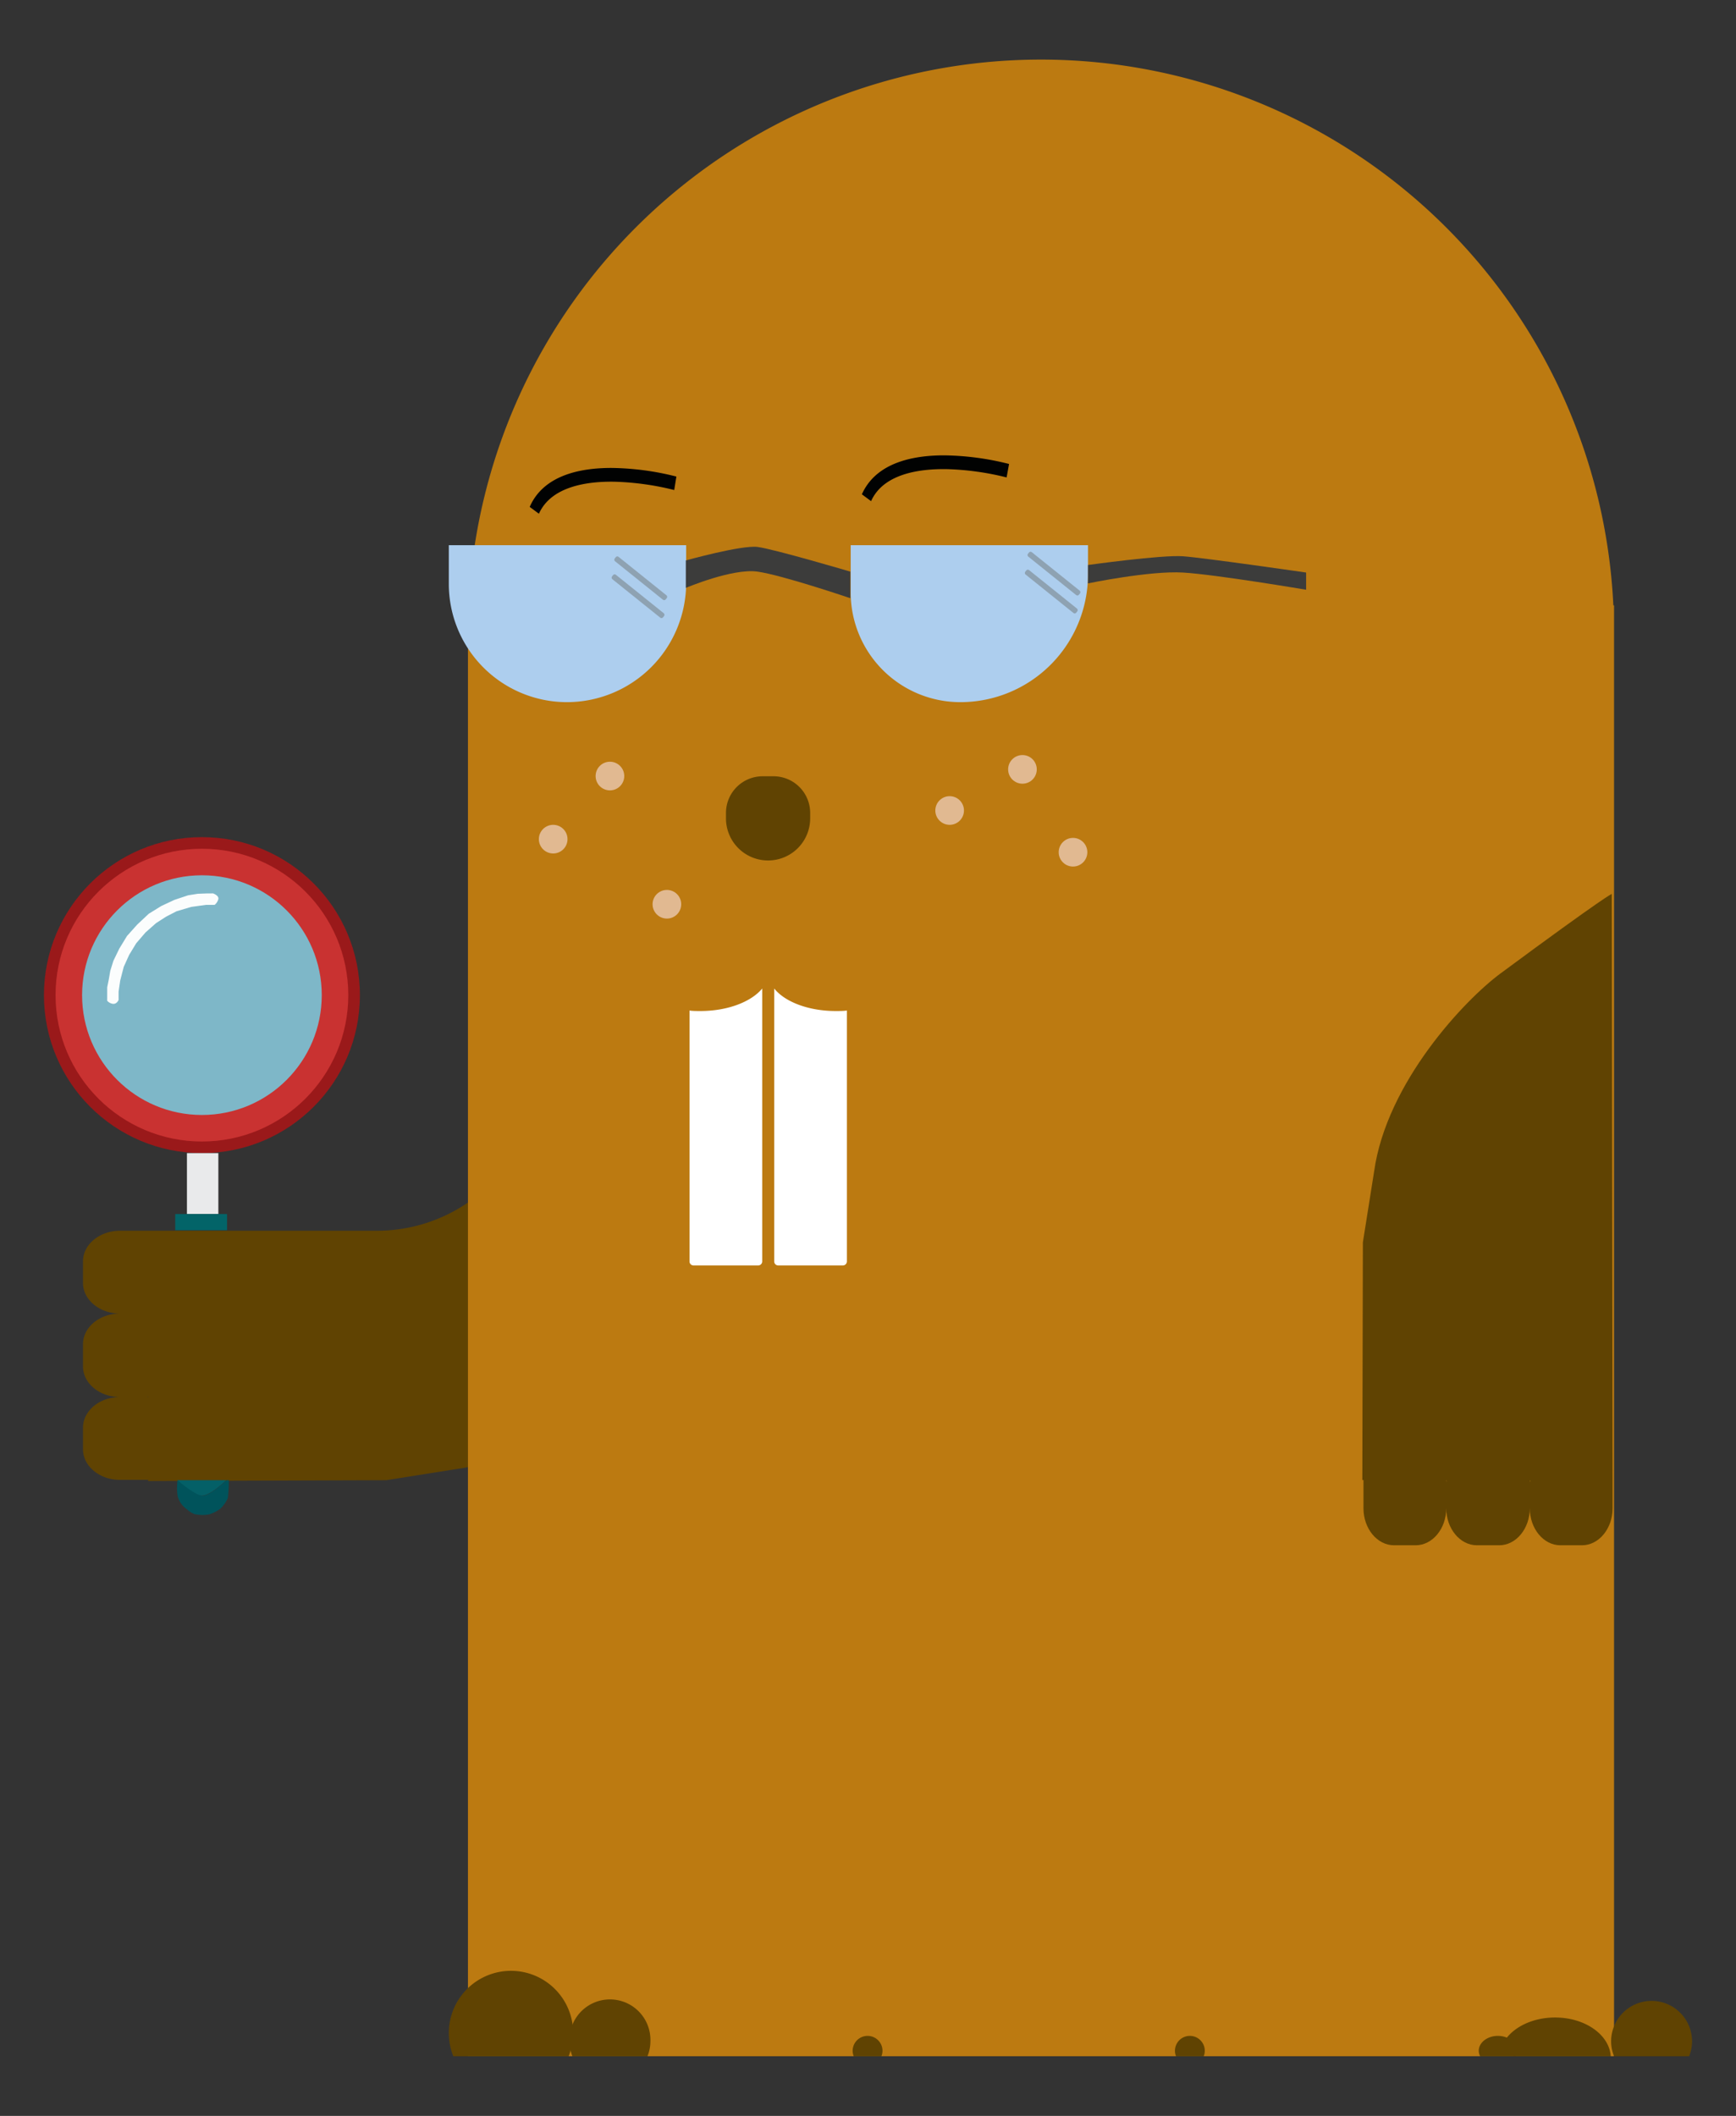<svg id="Layer_1" data-name="Layer 1" xmlns="http://www.w3.org/2000/svg" width="320" height="390" viewBox="0 0 320 390"><rect x="0" y="0" width="320" height="390" fill="#333333" stroke="none"/><defs><style>.cls-1{fill:#604302;}.cls-2{fill:#bc7a11;}.cls-3{fill:#e1b991;}.cls-4{fill:#adceee;}.cls-5{fill:#8ea2b2;}.cls-6{fill:#3c3c3b;}.cls-7{fill:#fff;}.cls-8{fill:#9a191a;}.cls-9{fill:#c93231;}.cls-10{fill:#7eb7c8;}.cls-11{fill:#e9eaeb;}.cls-12{fill:#036468;}.cls-13{fill:#fbfdfd;}.cls-14{fill:#046067;}.cls-15{fill:#00535b;}.cls-16{fill:#010202;}</style></defs><path class="cls-1" d="M71.18,272.83l13.13-2.08c16.36-2.3,31.57-16.69,36.44-23.28,14.52-19.63-23.34-38-23.34-38l-4.28,5.64a29.71,29.71,0,0,1-23.72,11.74l-42.1,0h0c-.13,0-.25,0-.38,0H22.11c-3.75,0-6.81,2.53-6.81,5.63v4c0,3.09,3.06,5.63,6.81,5.63-3.75,0-6.81,2.53-6.81,5.63v4.13c0,3.1,3.06,5.63,6.81,5.63-3.75,0-6.81,2.54-6.81,5.64v4c0,3.09,3.06,5.63,6.81,5.63h4.82c.13,0,.25,0,.38,0v.21ZM27.31,242V242c-.13,0-.25,0-.38,0C27.06,242,27.18,242,27.31,242Zm-.38,15.42c.13,0,.25,0,.38,0v.07C27.18,257.43,27.06,257.4,26.93,257.4Z"/><path class="cls-2" d="M86.39,111.57a105.62,105.62,0,0,1,211,0h.13V379H86.26V111.57Z"/><circle class="cls-3" cx="188.47" cy="141.81" r="2.64"/><circle class="cls-3" cx="175.05" cy="149.39" r="2.64"/><circle class="cls-3" cx="197.79" cy="157.08" r="2.64"/><circle class="cls-3" cx="112.43" cy="143.04" r="2.64"/><circle class="cls-3" cx="101.97" cy="154.67" r="2.64"/><circle class="cls-3" cx="122.93" cy="166.67" r="2.64"/><path class="cls-1" d="M251.22,229l2.08-13.12c2.3-16.36,16.69-31.58,23.28-36.45,19.63-14.51,20.52-14.66,20.52-14.66l.15,108.1h0c0,.13,0,.25,0,.39V278c0,3.75-2.53,6.82-5.63,6.82h-4c-3.1,0-5.63-3.07-5.63-6.82,0,3.75-2.53,6.82-5.63,6.82h-4.13c-3.1,0-5.64-3.07-5.64-6.82,0,3.75-2.53,6.82-5.63,6.82h-4c-3.1,0-5.63-3.07-5.63-6.82v-4.81c0-.14,0-.26,0-.39h-.21Zm30.85,43.87H282c0,.13,0,.25,0,.39C282,273.09,282.07,273,282.07,272.84Zm-15.43.39c0-.14,0-.26,0-.39h-.07C266.62,273,266.64,273.09,266.64,273.23Z"/><path class="cls-1" d="M297.52,379a7.35,7.35,0,0,1-.54-2.74,7.46,7.46,0,1,1,14.92,0,7.35,7.35,0,0,1-.54,2.74Z"/><path class="cls-1" d="M105.51,379a7.55,7.55,0,0,1-.53-2.74,7.46,7.46,0,1,1,14.91,0,7.35,7.35,0,0,1-.54,2.74Z"/><path class="cls-1" d="M83.56,379a11.46,11.46,0,1,1,21.26,0Z"/><path class="cls-1" d="M216.78,379a2.6,2.6,0,0,1-.2-1,2.75,2.75,0,0,1,5.5,0,2.6,2.6,0,0,1-.2,1Z"/><path class="cls-1" d="M157.37,379a2.6,2.6,0,0,1-.2-1,2.75,2.75,0,0,1,5.5,0,2.6,2.6,0,0,1-.2,1Z"/><path class="cls-1" d="M272.84,379a2.2,2.2,0,0,1-.26-1c0-1.52,1.58-2.75,3.52-2.75s3.52,1.23,3.52,2.75a2.2,2.2,0,0,1-.26,1Z"/><path class="cls-1" d="M279,379a2.67,2.67,0,0,0,.12-.75,2.74,2.74,0,0,0-1.53-2.45c1.73-2.35,5.14-3.94,9.06-3.94,5.53,0,10,3.17,10.26,7.14Z"/><path class="cls-1" d="M141.58,143h0a7.76,7.76,0,0,1,7.76,7.76v1a6.76,6.76,0,0,1-6.76,6.76h-2a6.76,6.76,0,0,1-6.76-6.76v-1A7.76,7.76,0,0,1,141.58,143Z" transform="translate(283.16 301.6) rotate(180)"/><path class="cls-4" d="M180.34,100.48h0a20.21,20.21,0,0,1,20.21,20.21v8.72a0,0,0,0,1,0,0H156.81a0,0,0,0,1,0,0V124A23.53,23.53,0,0,1,180.34,100.48Z" transform="translate(357.36 229.9) rotate(180)"/><path class="cls-4" d="M104.69,100.48h0a21.79,21.79,0,0,1,21.79,21.79v7.14a0,0,0,0,1,0,0H82.73a0,0,0,0,1,0,0v-7A22,22,0,0,1,104.69,100.48Z" transform="translate(209.21 229.9) rotate(180)"/><rect class="cls-5" x="188.26" y="105.2" width="12.05" height="1.04" rx="0.35" transform="translate(279.59 309.8) rotate(-141.24)"/><rect class="cls-5" x="187.77" y="108.51" width="12.05" height="1.04" rx="0.35" transform="translate(276.64 315.38) rotate(-141.24)"/><rect class="cls-5" x="112.09" y="106.07" width="12.05" height="1.04" rx="0.35" transform="translate(143.48 263.65) rotate(-141.24)"/><rect class="cls-5" x="111.6" y="109.38" width="12.05" height="1.04" rx="0.35" transform="translate(140.53 269.23) rotate(-141.24)"/><path class="cls-6" d="M126.42,108.36s8.6-3.65,13.21-3,17.11,4.9,17.11,4.9v-4.9s-14.14-4.18-17.11-4.55-13.21,2.49-13.21,2.49Z"/><path class="cls-6" d="M200.55,107.53s11.4-2.37,17.52-2,22.69,3.17,22.69,3.17v-3.17s-18.75-2.71-22.69-3-17.52,1.61-17.52,1.61Z"/><path class="cls-7" d="M129.1,186.35c-.7,0-1.38,0-2-.09v46.25a.73.73,0,0,0,.73.73h11.93a.74.74,0,0,0,.74-.73V182.2C138.48,184.65,134.14,186.35,129.1,186.35Z"/><path class="cls-7" d="M154.06,186.35c.7,0,1.38,0,2.05-.09v46.25a.74.74,0,0,1-.74.73H143.44a.73.73,0,0,1-.73-.73V182.2C144.67,184.65,149,186.35,154.06,186.35Z"/><circle class="cls-8" cx="37.22" cy="183.42" r="29.12"/><circle class="cls-9" cx="37.22" cy="183.42" r="26.98"/><circle class="cls-10" cx="37.22" cy="183.42" r="22.09"/><rect class="cls-11" x="34.46" y="212.54" width="5.79" height="11.23"/><rect class="cls-12" x="32.3" y="223.77" width="9.55" height="2.98"/><path class="cls-13" d="M39.26,164.67s1.06.34,1,1a2.07,2.07,0,0,1-.69,1.11H38l-2.74.38-2.71.8-1.94,1-1.83,1.18-1.95,1.72-1.72,2L23.81,176l-1,2.21-.65,2.51-.3,2.06v1.53s-.31.76-1,.72a1.74,1.74,0,0,1-1.1-.57v-2.48l.3-1.48.27-1.57.57-1.83L22,174.83l1.41-2.31,1.87-2.09,2.13-2L29.72,167l2.44-1.14,2.52-.84,1.76-.28,1.59-.06Z"/><path class="cls-14" d="M32.68,272.83h9s-2.84,2.85-4.51,2.85S32.68,272.83,32.68,272.83Z"/><path class="cls-15" d="M38.54,279.13a6.84,6.84,0,0,0,2.1-1.07A6.35,6.35,0,0,0,42,276.11a29.25,29.25,0,0,0,.18-3.28h-.44s-3.1,3-4.51,2.85-4.5-2.85-4.5-2.85a10.29,10.29,0,0,0,0,2.85,4.23,4.23,0,0,0,1.75,2.53,4.45,4.45,0,0,0,1.34.86A7,7,0,0,0,38.54,279.13Z"/><path class="cls-16" d="M112.68,86.25a50.61,50.61,0,0,1,12,1.59l-.4,2.48a50.94,50.94,0,0,0-11-1.53c-5.11-.09-11.69.87-13.94,5.9l-1.7-1.26C100.14,87.71,106.67,86.25,112.68,86.25Z"/><path class="cls-16" d="M174,83.93a50.71,50.71,0,0,1,12,1.59L185.55,88a50.68,50.68,0,0,0-11.05-1.53c-5.1-.08-11.68.87-13.93,5.9l-1.7-1.26C161.42,85.39,168,83.93,174,83.93Z"/></svg>
